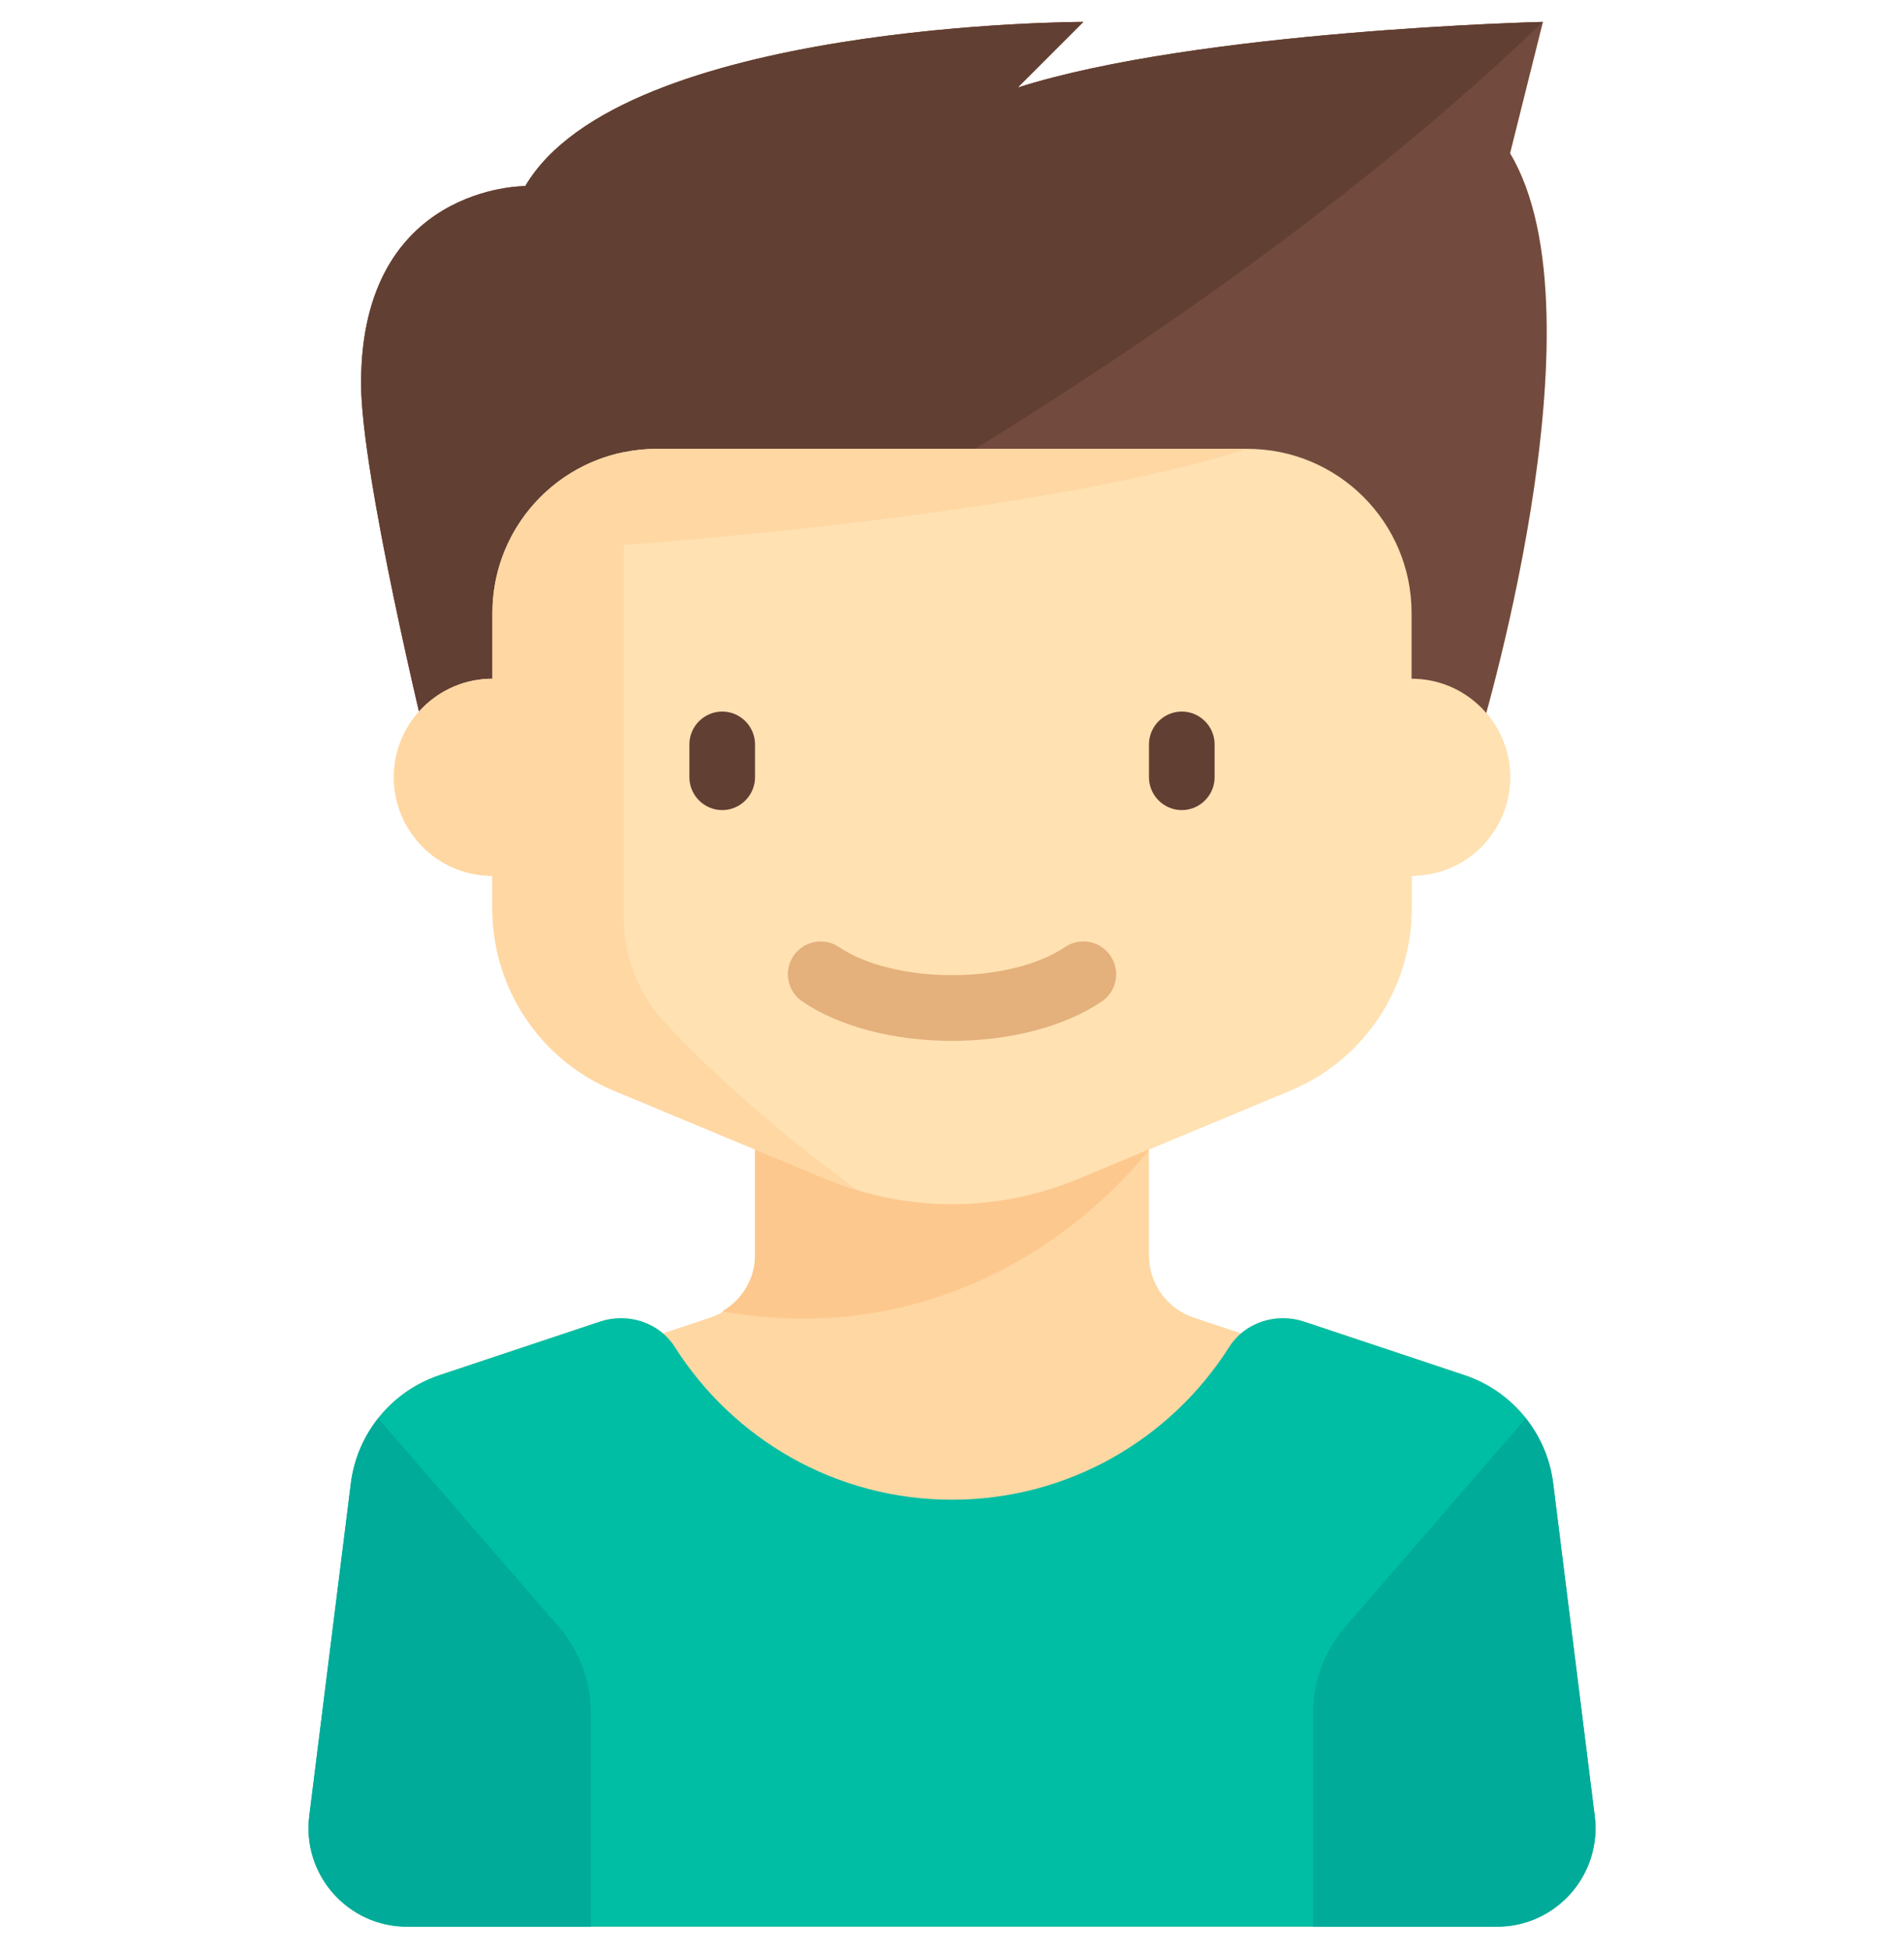 <svg width="40" height="41" viewBox="0 0 40 41" fill="none" xmlns="http://www.w3.org/2000/svg">
<g clip-path="url(#clip0_15_2824)">
<path d="M33.502 38.134L32.63 31.151C32.498 30.096 31.772 29.212 30.765 28.876L27.398 27.754C26.936 27.599 26.429 27.698 26.073 28.001L25.081 27.671C24.518 27.483 24.138 26.956 24.138 26.362V24.138L27.109 22.9C28.651 22.258 29.655 20.751 29.655 19.081V18.391C30.798 18.391 31.724 17.465 31.724 16.322C31.724 15.807 31.535 15.336 31.224 14.973C31.809 12.842 33.454 6.102 31.724 3.219L32.414 0.46C32.414 0.46 25.172 0.632 21.379 1.839L22.759 0.46C22.759 0.46 13.06 0.46 11.035 3.908L11.034 3.908C11.034 3.908 7.586 3.88 7.586 8.046C7.586 9.571 8.437 13.379 8.802 14.944C8.475 15.31 8.276 15.793 8.276 16.322C8.276 17.465 9.202 18.391 10.345 18.391V19.081C10.345 20.751 11.349 22.258 12.891 22.9L15.862 24.138V26.362C15.862 26.956 15.482 27.483 14.919 27.671L13.928 28.001C13.571 27.698 13.064 27.599 12.602 27.754L9.236 28.876C8.228 29.212 7.502 30.096 7.371 31.151L6.498 38.134C6.343 39.369 7.306 40.46 8.551 40.46H8.57H31.43H31.449C32.694 40.46 33.657 39.369 33.502 38.134Z" fill="#FFD7A3"/>
<path d="M24.138 24.138L15.862 24.138V26.362C15.862 26.859 15.587 27.296 15.171 27.54C20.955 28.552 24.138 24.138 24.138 24.138Z" fill="#FDC88E"/>
<path d="M8.966 15.632C8.966 15.632 7.586 9.988 7.586 8.046C7.586 3.88 11.035 3.908 11.035 3.908L11.035 3.908C13.061 0.46 22.759 0.46 22.759 0.46L21.38 1.839C25.173 0.632 32.414 0.46 32.414 0.46L31.724 3.219C33.793 6.667 31.035 15.632 31.035 15.632H8.966Z" fill="#734A3E"/>
<path d="M22.759 0.46C22.759 0.46 13.061 0.46 11.035 3.908L11.035 3.908C11.035 3.908 7.586 3.88 7.586 8.046C7.586 9.988 8.966 15.632 8.966 15.632C8.966 15.632 23.305 9.224 32.414 0.46C32.414 0.46 25.173 0.632 21.38 1.839L22.759 0.46Z" fill="#623F33"/>
<path d="M29.655 14.253V12.874C29.655 10.969 28.111 9.426 26.207 9.426H13.793C11.889 9.426 10.345 10.969 10.345 12.874V14.253C9.202 14.253 8.276 15.179 8.276 16.322C8.276 17.465 9.202 18.391 10.345 18.391V19.081C10.345 20.751 11.349 22.258 12.891 22.9L17.347 24.757C18.188 25.107 19.089 25.288 20 25.288C20.91 25.288 21.812 25.107 22.652 24.757L27.109 22.9C28.651 22.258 29.655 20.751 29.655 19.081V18.391C30.798 18.391 31.724 17.465 31.724 16.322C31.724 15.179 30.798 14.253 29.655 14.253Z" fill="#FFE1B2"/>
<path d="M15.173 17.012C14.793 17.012 14.483 16.701 14.483 16.322V15.632C14.483 15.253 14.793 14.943 15.173 14.943C15.552 14.943 15.862 15.253 15.862 15.632V16.322C15.862 16.701 15.552 17.012 15.173 17.012Z" fill="#623F33"/>
<path d="M24.828 17.012C24.448 17.012 24.138 16.701 24.138 16.322V15.632C24.138 15.253 24.448 14.943 24.828 14.943C25.207 14.943 25.517 15.253 25.517 15.632V16.322C25.517 16.701 25.207 17.012 24.828 17.012Z" fill="#623F33"/>
<path d="M20 21.858C18.774 21.858 17.627 21.556 16.854 21.03C16.539 20.816 16.457 20.387 16.671 20.072C16.885 19.758 17.315 19.676 17.629 19.89C18.172 20.259 19.058 20.479 20 20.479C20.942 20.479 21.829 20.259 22.371 19.89C22.686 19.675 23.115 19.757 23.329 20.072C23.543 20.387 23.462 20.816 23.147 21.03C22.373 21.556 21.226 21.858 20 21.858Z" fill="#E4B07B"/>
<path d="M33.502 38.134L32.63 31.151C32.498 30.096 31.772 29.212 30.765 28.876L27.398 27.754C26.812 27.558 26.153 27.767 25.822 28.289C24.599 30.215 22.45 31.494 20 31.494C17.55 31.494 15.401 30.215 14.178 28.289C13.847 27.767 13.188 27.558 12.602 27.754L9.236 28.876C8.228 29.212 7.502 30.096 7.371 31.151L6.498 38.134C6.343 39.369 7.306 40.46 8.551 40.46H31.45C32.694 40.46 33.657 39.369 33.502 38.134Z" fill="#00BEA4"/>
<path d="M7.946 29.785C7.639 30.172 7.434 30.641 7.371 31.151L6.498 38.134C6.343 39.369 7.306 40.46 8.551 40.46H12.414V35.971C12.414 35.308 12.175 34.667 11.74 34.165L7.946 29.785Z" fill="#00AB9A"/>
<path d="M32.054 29.785C32.361 30.172 32.566 30.641 32.629 31.151L33.502 38.134C33.657 39.369 32.694 40.46 31.449 40.46H27.586V35.971C27.586 35.308 27.825 34.667 28.26 34.165L32.054 29.785Z" fill="#00AB9A"/>
<path d="M13.965 21.471C13.406 20.872 13.104 20.081 13.104 19.262V11.446C15.299 11.281 22.219 10.683 26.207 9.426H13.793C13.556 9.426 13.326 9.453 13.104 9.501V9.495C11.53 9.815 10.345 11.206 10.345 12.874V14.253C9.202 14.253 8.276 15.179 8.276 16.322C8.276 17.465 9.202 18.391 10.345 18.391V19.081C10.345 20.751 11.349 22.258 12.891 22.9L17.347 24.757C17.565 24.848 17.788 24.926 18.013 24.994C16.044 23.553 14.733 22.294 13.965 21.471Z" fill="#FFD7A3"/>
</g>
<defs>
<clipPath id="clip0_15_2824">
<rect width="40" height="40" fill="white" transform="translate(0 0.46)"/>
</clipPath>
</defs>
</svg>
